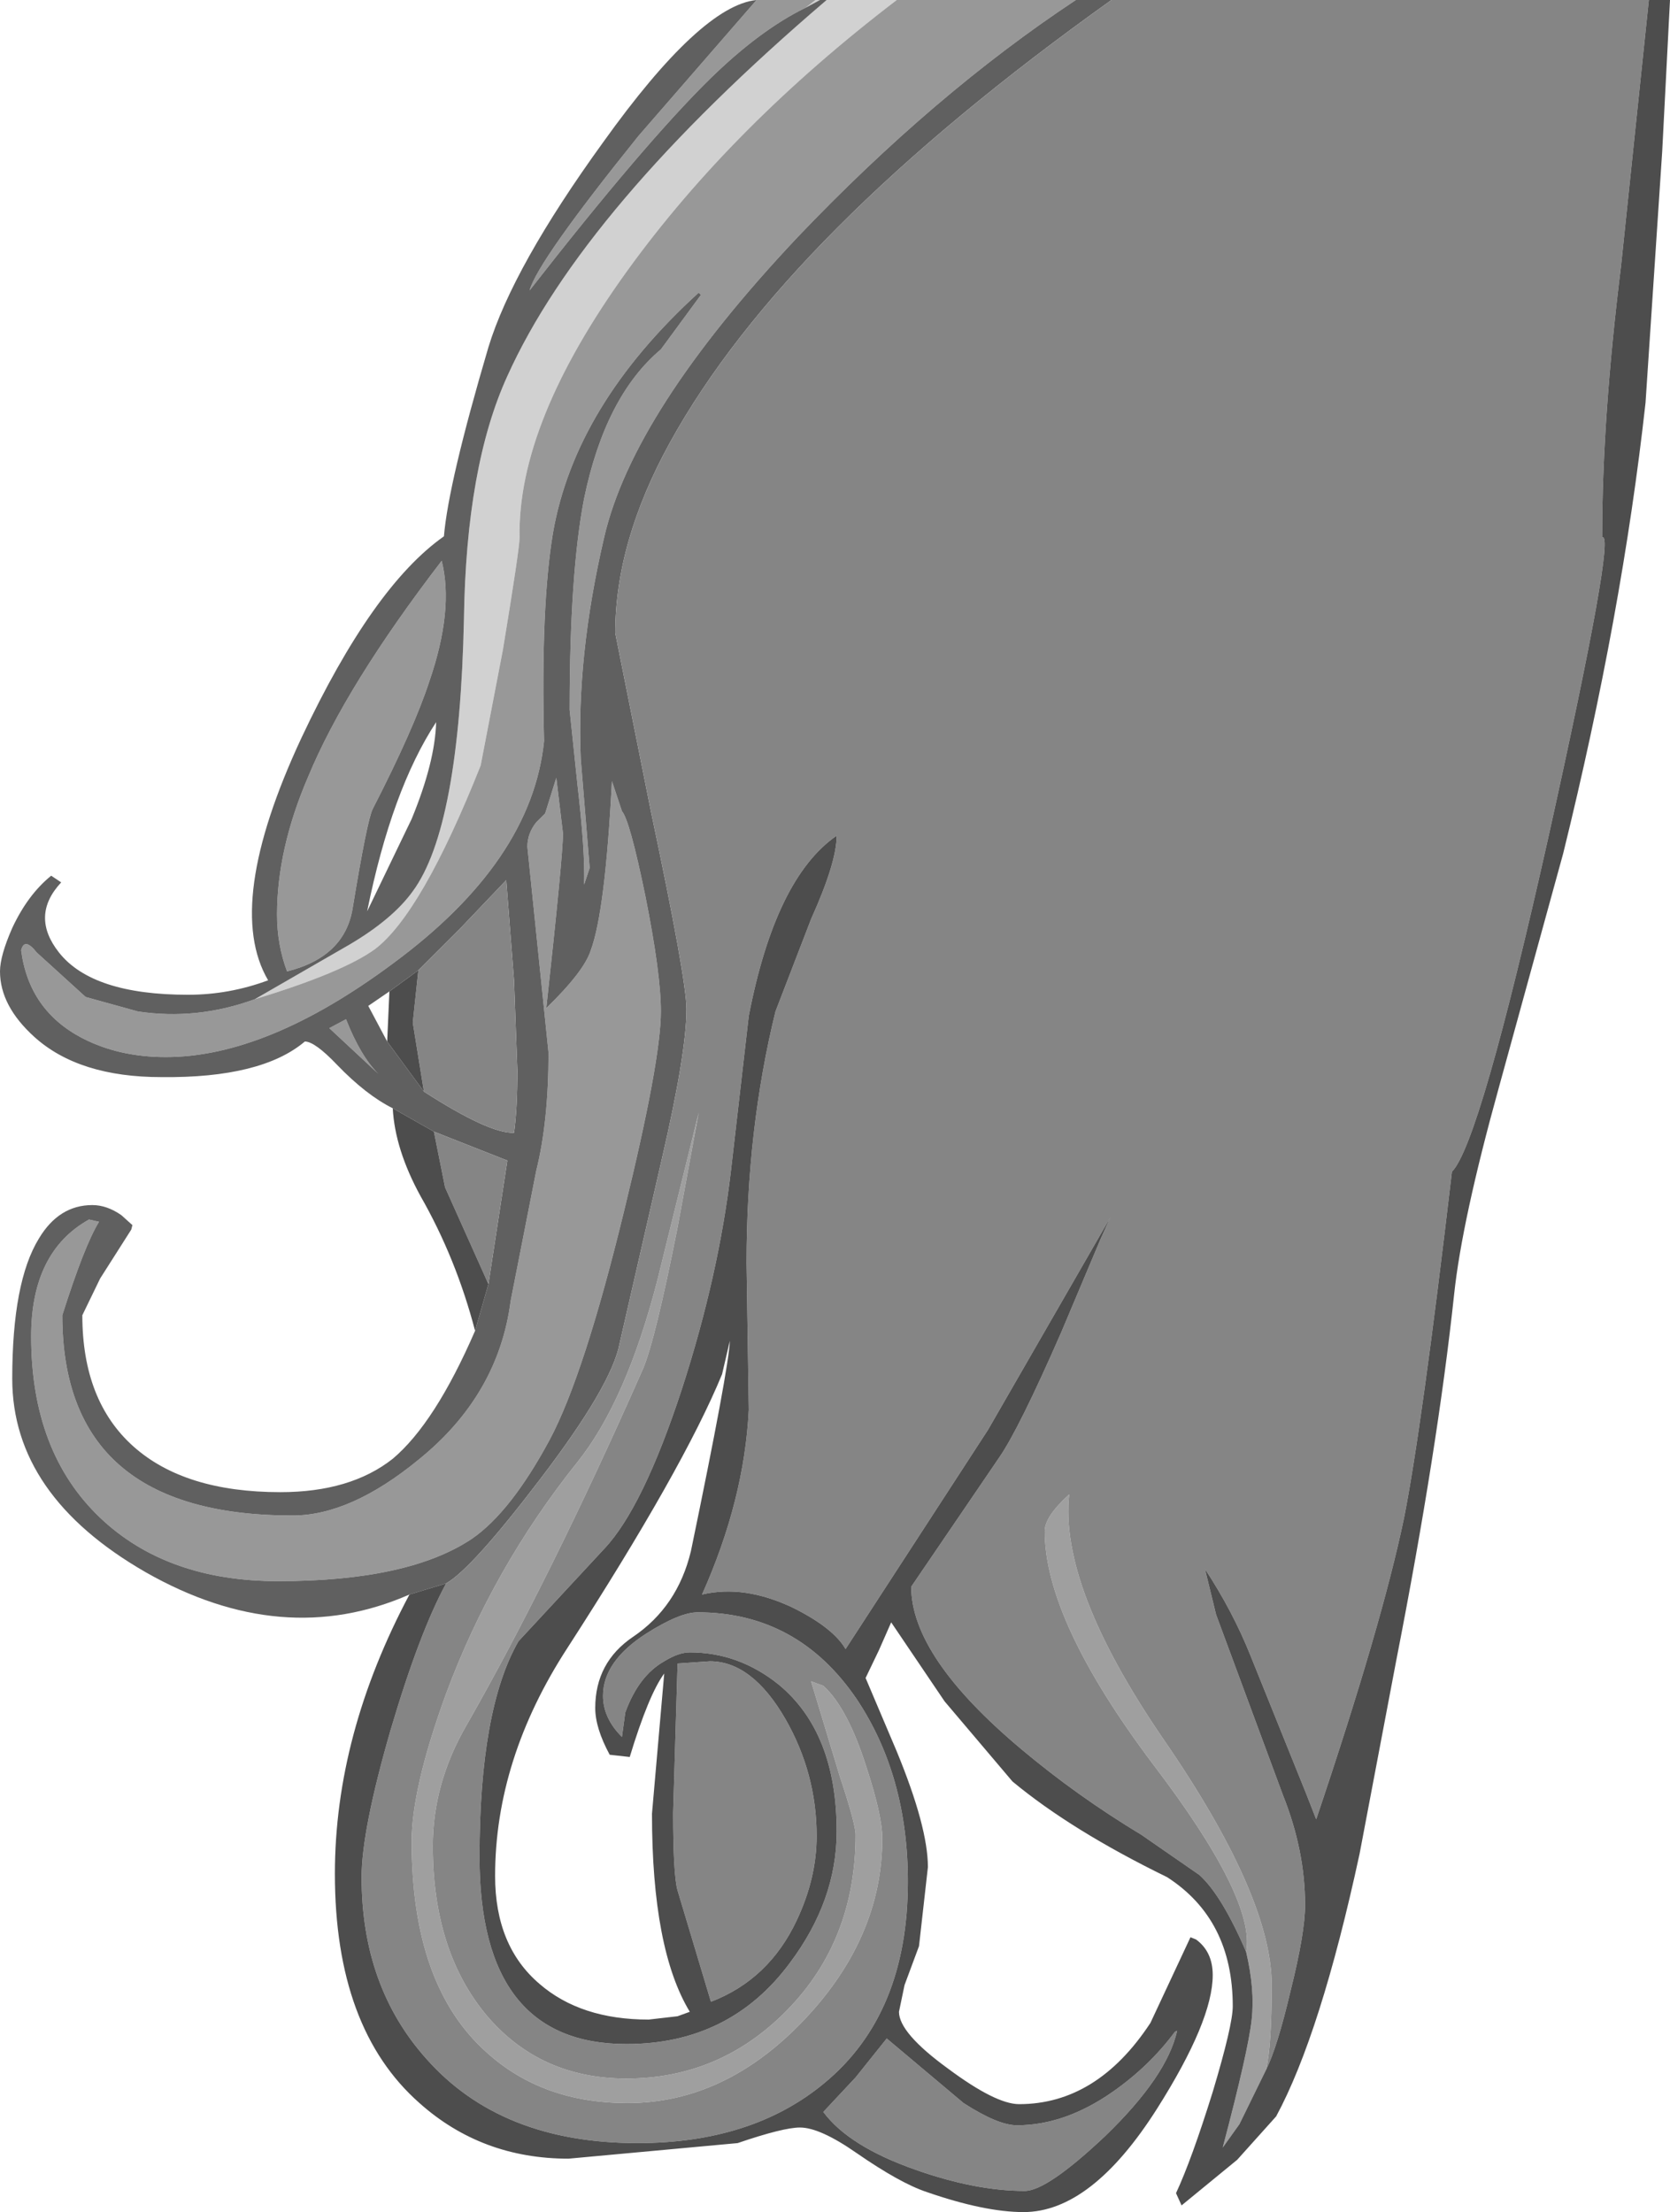 <?xml version="1.0" encoding="UTF-8" standalone="no"?>
<svg xmlns:ffdec="https://www.free-decompiler.com/flash" xmlns:xlink="http://www.w3.org/1999/xlink" ffdec:objectType="shape" height="99.4px" width="75.05px" xmlns="http://www.w3.org/2000/svg">
  <g transform="matrix(1.0, 0.0, 0.0, 1.0, 69.55, 25.95)">
    <path d="M-58.1 18.95 L-53.85 16.5 Q-51.9 15.35 -51.0 14.1 -48.9 11.25 -48.7 1.85 -48.6 -5.0 -46.75 -9.05 -43.35 -16.6 -32.4 -25.95 L-29.25 -25.95 Q-36.65 -20.3 -41.35 -13.8 -46.3 -6.95 -46.2 -1.8 -46.2 -1.3 -46.95 3.25 L-47.95 8.45 Q-50.6 15.1 -52.7 16.7 -54.15 17.75 -58.1 18.95 M-32.7 -25.95 L-33.35 -25.6 -32.9 -25.95 -32.7 -25.95" fill="#d1d1d1" fill-rule="evenodd" stroke="none"/>
    <path d="M-33.35 -25.6 Q-35.4 -24.6 -37.65 -22.4 -40.6 -19.5 -45.75 -12.9 -45.4 -14.2 -40.85 -19.85 L-35.55 -25.95 -32.9 -25.95 -33.35 -25.6 M-21.2 -25.95 Q-27.55 -21.75 -33.7 -15.3 -41.1 -7.45 -42.4 -1.8 -43.65 3.55 -43.45 8.15 L-43.05 13.05 -43.3 13.8 Q-43.25 12.3 -43.6 9.3 L-43.95 5.95 Q-43.95 -0.2 -43.3 -3.55 -42.35 -8.15 -39.85 -10.25 L-38.05 -12.7 -38.15 -12.8 Q-43.7 -7.75 -44.7 -2.0 -45.25 1.3 -45.1 7.35 -45.65 12.75 -51.9 17.35 -57.55 21.55 -62.1 21.55 -64.2 21.55 -65.85 20.7 -68.25 19.45 -68.6 16.75 -68.45 16.15 -67.9 16.85 L-65.7 18.85 -63.35 19.5 Q-60.7 19.9 -58.1 18.95 -54.15 17.75 -52.7 16.7 -50.6 15.1 -47.95 8.45 L-46.95 3.25 Q-46.2 -1.3 -46.2 -1.8 -46.3 -6.95 -41.35 -13.8 -36.65 -20.3 -29.25 -25.95 L-21.2 -25.95 M-41.6 10.5 Q-41.25 10.9 -40.55 14.3 -39.85 17.8 -39.85 19.5 -39.85 21.7 -41.5 28.45 -43.3 35.85 -44.85 38.75 -46.6 42.0 -48.35 43.2 -51.2 45.1 -57.05 45.1 -62.05 45.1 -65.05 42.25 -68.15 39.3 -68.15 34.1 -68.15 30.3 -65.55 28.85 L-65.1 28.95 Q-65.75 30.0 -66.75 33.15 -66.75 42.15 -56.4 42.15 -53.8 42.15 -50.75 39.65 -47.15 36.75 -46.6 32.5 L-45.45 26.65 Q-44.9 24.45 -44.9 21.35 L-45.85 12.1 Q-45.85 11.5 -45.45 11.0 L-45.05 10.6 -44.55 9.0 -44.25 11.5 Q-44.25 12.5 -45.0 19.35 -43.3 17.7 -43.0 16.75 -42.35 15.0 -42.05 9.15 L-41.6 10.5 M-56.65 17.7 Q-57.1 16.5 -57.1 15.15 -57.1 12.2 -55.7 8.95 -54.0 4.85 -49.7 -0.75 -49.15 1.45 -50.25 4.65 -50.95 6.8 -52.8 10.4 -53.05 10.9 -53.7 14.85 -54.05 17.05 -56.65 17.7 M-52.55 22.3 L-54.75 20.25 -54.0 19.85 Q-53.35 21.5 -52.55 22.3" fill="#989898" fill-rule="evenodd" stroke="none"/>
    <path d="M-35.55 -25.95 L-40.85 -19.85 Q-45.4 -14.2 -45.75 -12.9 -40.6 -19.5 -37.65 -22.4 -35.4 -24.6 -33.35 -25.6 L-32.7 -25.95 -32.4 -25.95 Q-43.35 -16.6 -46.75 -9.05 -48.6 -5.0 -48.7 1.85 -48.9 11.25 -51.0 14.1 -51.9 15.35 -53.85 16.5 L-58.1 18.95 Q-60.7 19.9 -63.35 19.5 L-65.7 18.85 -67.9 16.85 Q-68.45 16.15 -68.6 16.75 -68.25 19.45 -65.85 20.7 -64.2 21.55 -62.1 21.55 -57.55 21.55 -51.9 17.35 -45.65 12.75 -45.1 7.35 -45.25 1.3 -44.7 -2.0 -43.7 -7.75 -38.15 -12.8 L-38.05 -12.7 -39.85 -10.25 Q-42.35 -8.15 -43.3 -3.55 -43.95 -0.2 -43.95 5.95 L-43.6 9.3 Q-43.25 12.3 -43.3 13.8 L-43.05 13.05 -43.45 8.15 Q-43.65 3.55 -42.4 -1.8 -41.1 -7.45 -33.7 -15.3 -27.55 -21.75 -21.2 -25.95 L-19.6 -25.95 Q-34.25 -15.5 -39.45 -6.05 -41.9 -1.6 -41.9 2.5 L-40.3 10.5 Q-38.7 18.05 -38.7 19.4 -38.7 21.35 -39.8 26.1 L-41.7 34.4 Q-42.05 36.3 -45.3 40.55 -48.35 44.55 -49.5 45.2 L-51.15 45.7 Q-56.85 48.2 -63.0 44.7 -69.0 41.25 -69.0 36.0 -69.0 31.65 -67.8 29.7 -66.9 28.2 -65.4 28.2 -64.75 28.2 -64.1 28.65 L-63.6 29.1 -63.65 29.3 -65.05 31.5 -65.85 33.15 Q-65.85 37.0 -63.55 39.05 -61.25 41.1 -56.95 41.1 -53.8 41.1 -51.9 39.6 -50.0 38.0 -48.2 33.85 L-47.6 31.75 -46.75 26.2 -50.05 24.9 -51.9 23.85 Q-53.1 23.25 -54.4 21.9 -55.4 20.85 -55.85 20.85 -57.8 22.5 -62.3 22.45 -66.0 22.45 -68.0 20.65 -69.55 19.25 -69.55 17.7 -69.55 17.0 -69.0 15.75 -68.3 14.25 -67.25 13.4 L-66.8 13.7 Q-68.2 15.2 -66.9 16.85 -65.4 18.75 -61.1 18.75 -59.25 18.75 -57.5 18.1 -59.5 14.7 -56.0 7.2 -52.8 0.4 -49.6 -1.85 -49.4 -4.25 -47.6 -10.35 -46.5 -13.95 -42.45 -19.55 -38.05 -25.7 -35.55 -25.95 M-56.65 17.7 Q-54.05 17.05 -53.7 14.85 -53.05 10.9 -52.8 10.4 -50.95 6.8 -50.25 4.65 -49.15 1.45 -49.7 -0.75 -54.0 4.85 -55.7 8.95 -57.1 12.2 -57.1 15.15 -57.1 16.5 -56.65 17.7 M-41.6 10.5 L-42.05 9.15 Q-42.35 15.0 -43.0 16.75 -43.3 17.7 -45.0 19.35 -44.25 12.5 -44.25 11.5 L-44.55 9.0 -45.05 10.6 -45.45 11.0 Q-45.85 11.5 -45.85 12.1 L-44.9 21.35 Q-44.9 24.45 -45.45 26.65 L-46.6 32.5 Q-47.15 36.75 -50.75 39.65 -53.8 42.15 -56.4 42.15 -66.75 42.15 -66.75 33.15 -65.75 30.0 -65.1 28.95 L-65.55 28.85 Q-68.15 30.3 -68.15 34.1 -68.15 39.3 -65.05 42.25 -62.05 45.1 -57.05 45.1 -51.2 45.1 -48.35 43.2 -46.6 42.0 -44.85 38.75 -43.3 35.85 -41.5 28.45 -39.85 21.7 -39.85 19.5 -39.85 17.8 -40.55 14.3 -41.25 10.9 -41.6 10.5 M-52.05 18.6 L-53.0 19.25 -52.15 20.85 -50.5 23.1 Q-47.55 25.0 -46.45 24.95 -46.3 23.9 -46.3 22.15 L-46.45 18.1 -46.8 13.6 -48.8 15.7 -50.75 17.65 -52.05 18.6 M-52.55 22.3 Q-53.35 21.5 -54.0 19.85 L-54.75 20.25 -52.55 22.3 M-49.95 6.5 Q-51.95 9.55 -53.05 15.0 L-51.05 10.85 Q-50.0 8.3 -49.95 6.5" fill="#606060" fill-rule="evenodd" stroke="none"/>
    <path d="M-12.65 67.05 L-13.85 69.5 -14.6 70.55 Q-13.45 66.2 -13.3 64.8 -13.15 63.45 -13.55 61.75 -13.1 59.4 -17.75 53.3 -22.6 46.85 -22.6 42.85 -22.6 42.2 -21.5 41.2 -21.95 45.35 -17.3 52.15 -12.4 59.25 -12.4 63.25 -12.4 65.95 -12.65 67.05 M-38.15 24.05 L-39.1 29.2 Q-40.1 34.25 -40.65 35.55 -44.8 44.95 -48.6 51.6 -50.1 54.2 -50.1 57.0 -50.1 61.75 -47.65 64.65 -45.25 67.45 -41.4 67.45 -37.2 67.45 -34.2 64.4 -31.1 61.25 -31.1 56.5 -31.1 56.0 -31.8 53.9 L-33.1 49.6 -32.55 49.8 Q-31.45 50.8 -30.6 53.5 -29.9 55.65 -29.9 56.65 -29.9 61.1 -33.4 64.8 -36.95 68.55 -41.35 68.55 -45.15 68.55 -47.65 66.3 -51.05 63.3 -51.05 56.8 -51.05 54.4 -49.5 50.15 -47.4 44.5 -43.6 39.75 -41.4 37.0 -40.0 31.55 L-38.15 24.05" fill="#9f9f9f" fill-rule="evenodd" stroke="none"/>
    <path d="M-50.05 24.9 L-46.75 26.2 -47.6 31.75 -49.55 27.4 -50.05 24.9 M-49.5 45.2 Q-48.35 44.55 -45.3 40.55 -42.05 36.3 -41.7 34.4 L-39.8 26.1 Q-38.7 21.35 -38.7 19.4 -38.7 18.05 -40.3 10.5 L-41.9 2.5 Q-41.9 -1.6 -39.45 -6.05 -34.25 -15.5 -19.6 -25.95 L4.55 -25.95 3.3 -14.0 Q2.45 -7.15 2.45 -1.8 3.1 -2.15 0.05 11.6 -3.05 25.45 -4.3 26.7 -5.65 38.2 -6.45 42.25 -7.45 47.05 -10.4 55.8 L-10.85 54.65 -13.35 48.45 Q-14.15 46.45 -15.4 44.55 L-14.9 46.6 -11.9 54.7 Q-10.9 57.2 -10.9 59.65 -10.9 60.9 -11.55 63.5 -12.15 66.05 -12.65 67.05 -12.4 65.95 -12.4 63.25 -12.4 59.25 -17.3 52.15 -21.95 45.35 -21.5 41.2 -22.6 42.2 -22.6 42.85 -22.6 46.85 -17.75 53.3 -13.1 59.4 -13.55 61.75 -14.65 59.2 -15.65 58.3 L-18.25 56.5 Q-21.15 54.75 -23.65 52.65 -28.6 48.5 -28.6 45.35 L-24.65 39.55 Q-23.75 38.25 -21.85 33.9 L-20.1 29.75 -19.65 28.75 -25.15 38.3 -31.55 48.15 Q-32.1 47.2 -33.9 46.3 -36.1 45.25 -38.0 45.7 -36.1 41.45 -35.9 37.4 L-36.0 30.8 Q-36.0 24.8 -34.7 19.5 L-33.1 15.35 Q-31.95 12.8 -31.95 11.6 -34.7 13.5 -35.9 19.7 L-36.7 26.65 Q-37.25 31.35 -38.9 36.45 -40.65 41.8 -42.4 43.65 L-46.25 47.8 Q-48.0 50.85 -48.0 57.5 -48.0 65.9 -41.4 65.9 -36.75 65.9 -34.05 62.25 -31.95 59.45 -31.95 56.35 -31.95 51.9 -34.55 49.75 -36.35 48.3 -38.55 48.3 -39.05 48.3 -39.7 48.7 -40.85 49.35 -41.45 51.0 L-41.6 52.1 Q-42.45 51.25 -42.45 50.25 -42.45 48.7 -40.5 47.45 -39.0 46.5 -38.2 46.5 -33.7 46.5 -31.05 50.4 -28.75 53.85 -28.75 58.6 -28.75 64.55 -32.5 67.65 -35.75 70.35 -40.9 70.35 -47.05 70.35 -50.4 66.55 -53.3 63.3 -53.3 58.4 -53.3 56.3 -52.0 51.8 -50.7 47.4 -49.5 45.2 M-39.3 55.5 L-39.1 48.8 -37.65 48.7 Q-35.75 48.7 -34.25 51.3 -32.85 53.75 -32.85 56.55 -32.85 58.45 -33.75 60.35 -35.0 63.0 -37.6 64.0 L-39.1 59.0 Q-39.3 58.3 -39.3 55.5 M-38.15 24.05 L-40.0 31.55 Q-41.4 37.0 -43.6 39.75 -47.4 44.5 -49.5 50.15 -51.05 54.4 -51.05 56.8 -51.05 63.3 -47.65 66.3 -45.15 68.55 -41.35 68.55 -36.95 68.55 -33.4 64.8 -29.9 61.1 -29.9 56.65 -29.9 55.65 -30.6 53.5 -31.45 50.8 -32.55 49.8 L-33.1 49.6 -31.8 53.9 Q-31.1 56.0 -31.1 56.5 -31.1 61.25 -34.2 64.4 -37.2 67.45 -41.4 67.45 -45.25 67.45 -47.65 64.65 -50.1 61.75 -50.1 57.0 -50.1 54.2 -48.6 51.6 -44.8 44.95 -40.65 35.55 -40.1 34.25 -39.1 29.2 L-38.15 24.05 M-50.75 17.65 L-48.8 15.7 -46.8 13.6 -46.45 18.1 -46.3 22.15 Q-46.3 23.9 -46.45 24.95 -47.55 25.0 -50.5 23.1 L-51.0 20.0 -50.75 17.65 M-23.85 69.55 Q-21.7 69.55 -19.55 68.05 -17.9 66.9 -16.75 65.35 L-16.65 65.3 Q-17.1 67.35 -19.9 70.05 -22.5 72.5 -23.5 72.5 -25.7 72.5 -28.4 71.55 -31.4 70.5 -32.55 68.95 L-31.1 67.4 -29.7 65.65 -26.25 68.55 Q-24.7 69.55 -23.85 69.55" fill="#858585" fill-rule="evenodd" stroke="none"/>
    <path d="M-51.9 23.85 L-50.05 24.9 -49.55 27.4 -47.6 31.75 -48.2 33.85 Q-49.05 30.6 -50.65 27.8 -51.8 25.7 -51.9 23.85 M-51.15 45.7 L-49.5 45.2 Q-50.7 47.4 -52.0 51.8 -53.3 56.3 -53.3 58.4 -53.3 63.3 -50.4 66.55 -47.05 70.35 -40.9 70.35 -35.75 70.35 -32.5 67.65 -28.75 64.55 -28.75 58.6 -28.75 53.85 -31.05 50.4 -33.7 46.5 -38.2 46.5 -39.0 46.5 -40.5 47.45 -42.45 48.7 -42.45 50.25 -42.45 51.25 -41.6 52.1 L-41.45 51.0 Q-40.85 49.35 -39.7 48.7 -39.05 48.3 -38.55 48.3 -36.35 48.3 -34.55 49.75 -31.95 51.9 -31.95 56.35 -31.95 59.45 -34.05 62.25 -36.75 65.9 -41.4 65.9 -48.0 65.9 -48.0 57.5 -48.0 50.85 -46.25 47.8 L-42.4 43.65 Q-40.65 41.8 -38.9 36.45 -37.25 31.35 -36.7 26.65 L-35.9 19.7 Q-34.7 13.5 -31.95 11.6 -31.95 12.8 -33.1 15.35 L-34.7 19.5 Q-36.0 24.8 -36.0 30.8 L-35.9 37.4 Q-36.1 41.45 -38.0 45.7 -36.1 45.25 -33.9 46.3 -32.1 47.2 -31.55 48.15 L-25.15 38.3 -19.65 28.75 -20.1 29.75 -21.85 33.9 Q-23.75 38.25 -24.65 39.55 L-28.6 45.35 Q-28.6 48.5 -23.65 52.65 -21.15 54.75 -18.25 56.5 L-15.65 58.3 Q-14.65 59.2 -13.55 61.75 -13.15 63.45 -13.3 64.8 -13.45 66.2 -14.6 70.55 L-13.85 69.5 -12.65 67.05 Q-12.15 66.05 -11.55 63.5 -10.9 60.9 -10.9 59.65 -10.9 57.2 -11.9 54.7 L-14.9 46.6 -15.4 44.55 Q-14.15 46.45 -13.35 48.45 L-10.85 54.65 -10.4 55.8 Q-7.45 47.05 -6.45 42.25 -5.65 38.2 -4.3 26.7 -3.05 25.45 0.05 11.6 3.1 -2.15 2.45 -1.8 2.45 -7.15 3.3 -14.0 L4.55 -25.95 5.5 -25.95 5.15 -19.15 4.4 -7.85 Q3.35 1.65 0.7 12.4 L-2.2 22.95 Q-3.85 28.9 -4.2 32.2 -4.95 39.2 -6.8 48.65 L-8.45 57.35 Q-10.2 65.45 -12.2 69.15 L-13.95 71.1 -16.45 73.15 -16.7 72.6 Q-16.0 71.1 -15.05 68.05 -14.15 65.05 -14.15 64.2 -14.15 60.3 -17.1 58.4 -21.4 56.3 -24.05 54.1 L-27.1 50.5 -29.5 46.95 -30.05 48.2 -30.65 49.45 -29.25 52.75 Q-27.85 56.15 -27.85 57.95 L-28.25 61.5 -28.9 63.25 -29.15 64.45 Q-29.15 65.4 -26.95 67.0 -24.8 68.6 -23.75 68.6 -20.25 68.6 -17.85 64.95 L-16.05 61.1 -15.8 61.2 Q-15.05 61.75 -15.05 62.8 -15.05 64.85 -17.55 68.8 -20.5 73.45 -23.55 73.45 -25.3 73.45 -27.9 72.55 -29.1 72.15 -31.05 70.8 -32.7 69.65 -33.6 69.65 -34.35 69.65 -36.4 70.35 L-44.0 71.05 Q-47.9 71.05 -50.7 68.55 -54.5 65.2 -54.5 58.25 -54.5 52.0 -51.15 45.7 M-42.8 50.8 Q-42.8 48.75 -41.1 47.6 -39.1 46.25 -38.5 43.75 -36.8 35.55 -36.75 34.3 L-37.1 35.8 Q-38.85 40.05 -44.05 48.1 -47.3 53.1 -47.3 58.35 -47.3 61.5 -45.3 63.2 -43.45 64.8 -40.4 64.8 L-39.1 64.65 -38.55 64.45 Q-40.25 61.65 -40.25 55.55 L-39.7 49.25 Q-40.4 50.2 -41.25 53.0 L-42.15 52.9 Q-42.8 51.7 -42.8 50.8 M-39.3 55.5 Q-39.3 58.3 -39.1 59.0 L-37.6 64.0 Q-35.0 63.0 -33.75 60.35 -32.85 58.45 -32.85 56.55 -32.85 53.75 -34.25 51.3 -35.75 48.7 -37.65 48.7 L-39.1 48.8 -39.3 55.5 M-52.05 18.6 L-50.75 17.65 -51.0 20.0 -50.5 23.1 -52.15 20.85 -52.05 18.6 M-23.85 69.55 Q-24.7 69.55 -26.25 68.55 L-29.7 65.65 -31.1 67.4 -32.55 68.95 Q-31.4 70.5 -28.4 71.55 -25.7 72.5 -23.5 72.5 -22.5 72.5 -19.9 70.05 -17.1 67.35 -16.65 65.3 L-16.75 65.35 Q-17.9 66.9 -19.55 68.05 -21.7 69.55 -23.85 69.55" fill="#4d4d4d" fill-rule="evenodd" stroke="none"/>
  </g>
</svg>
